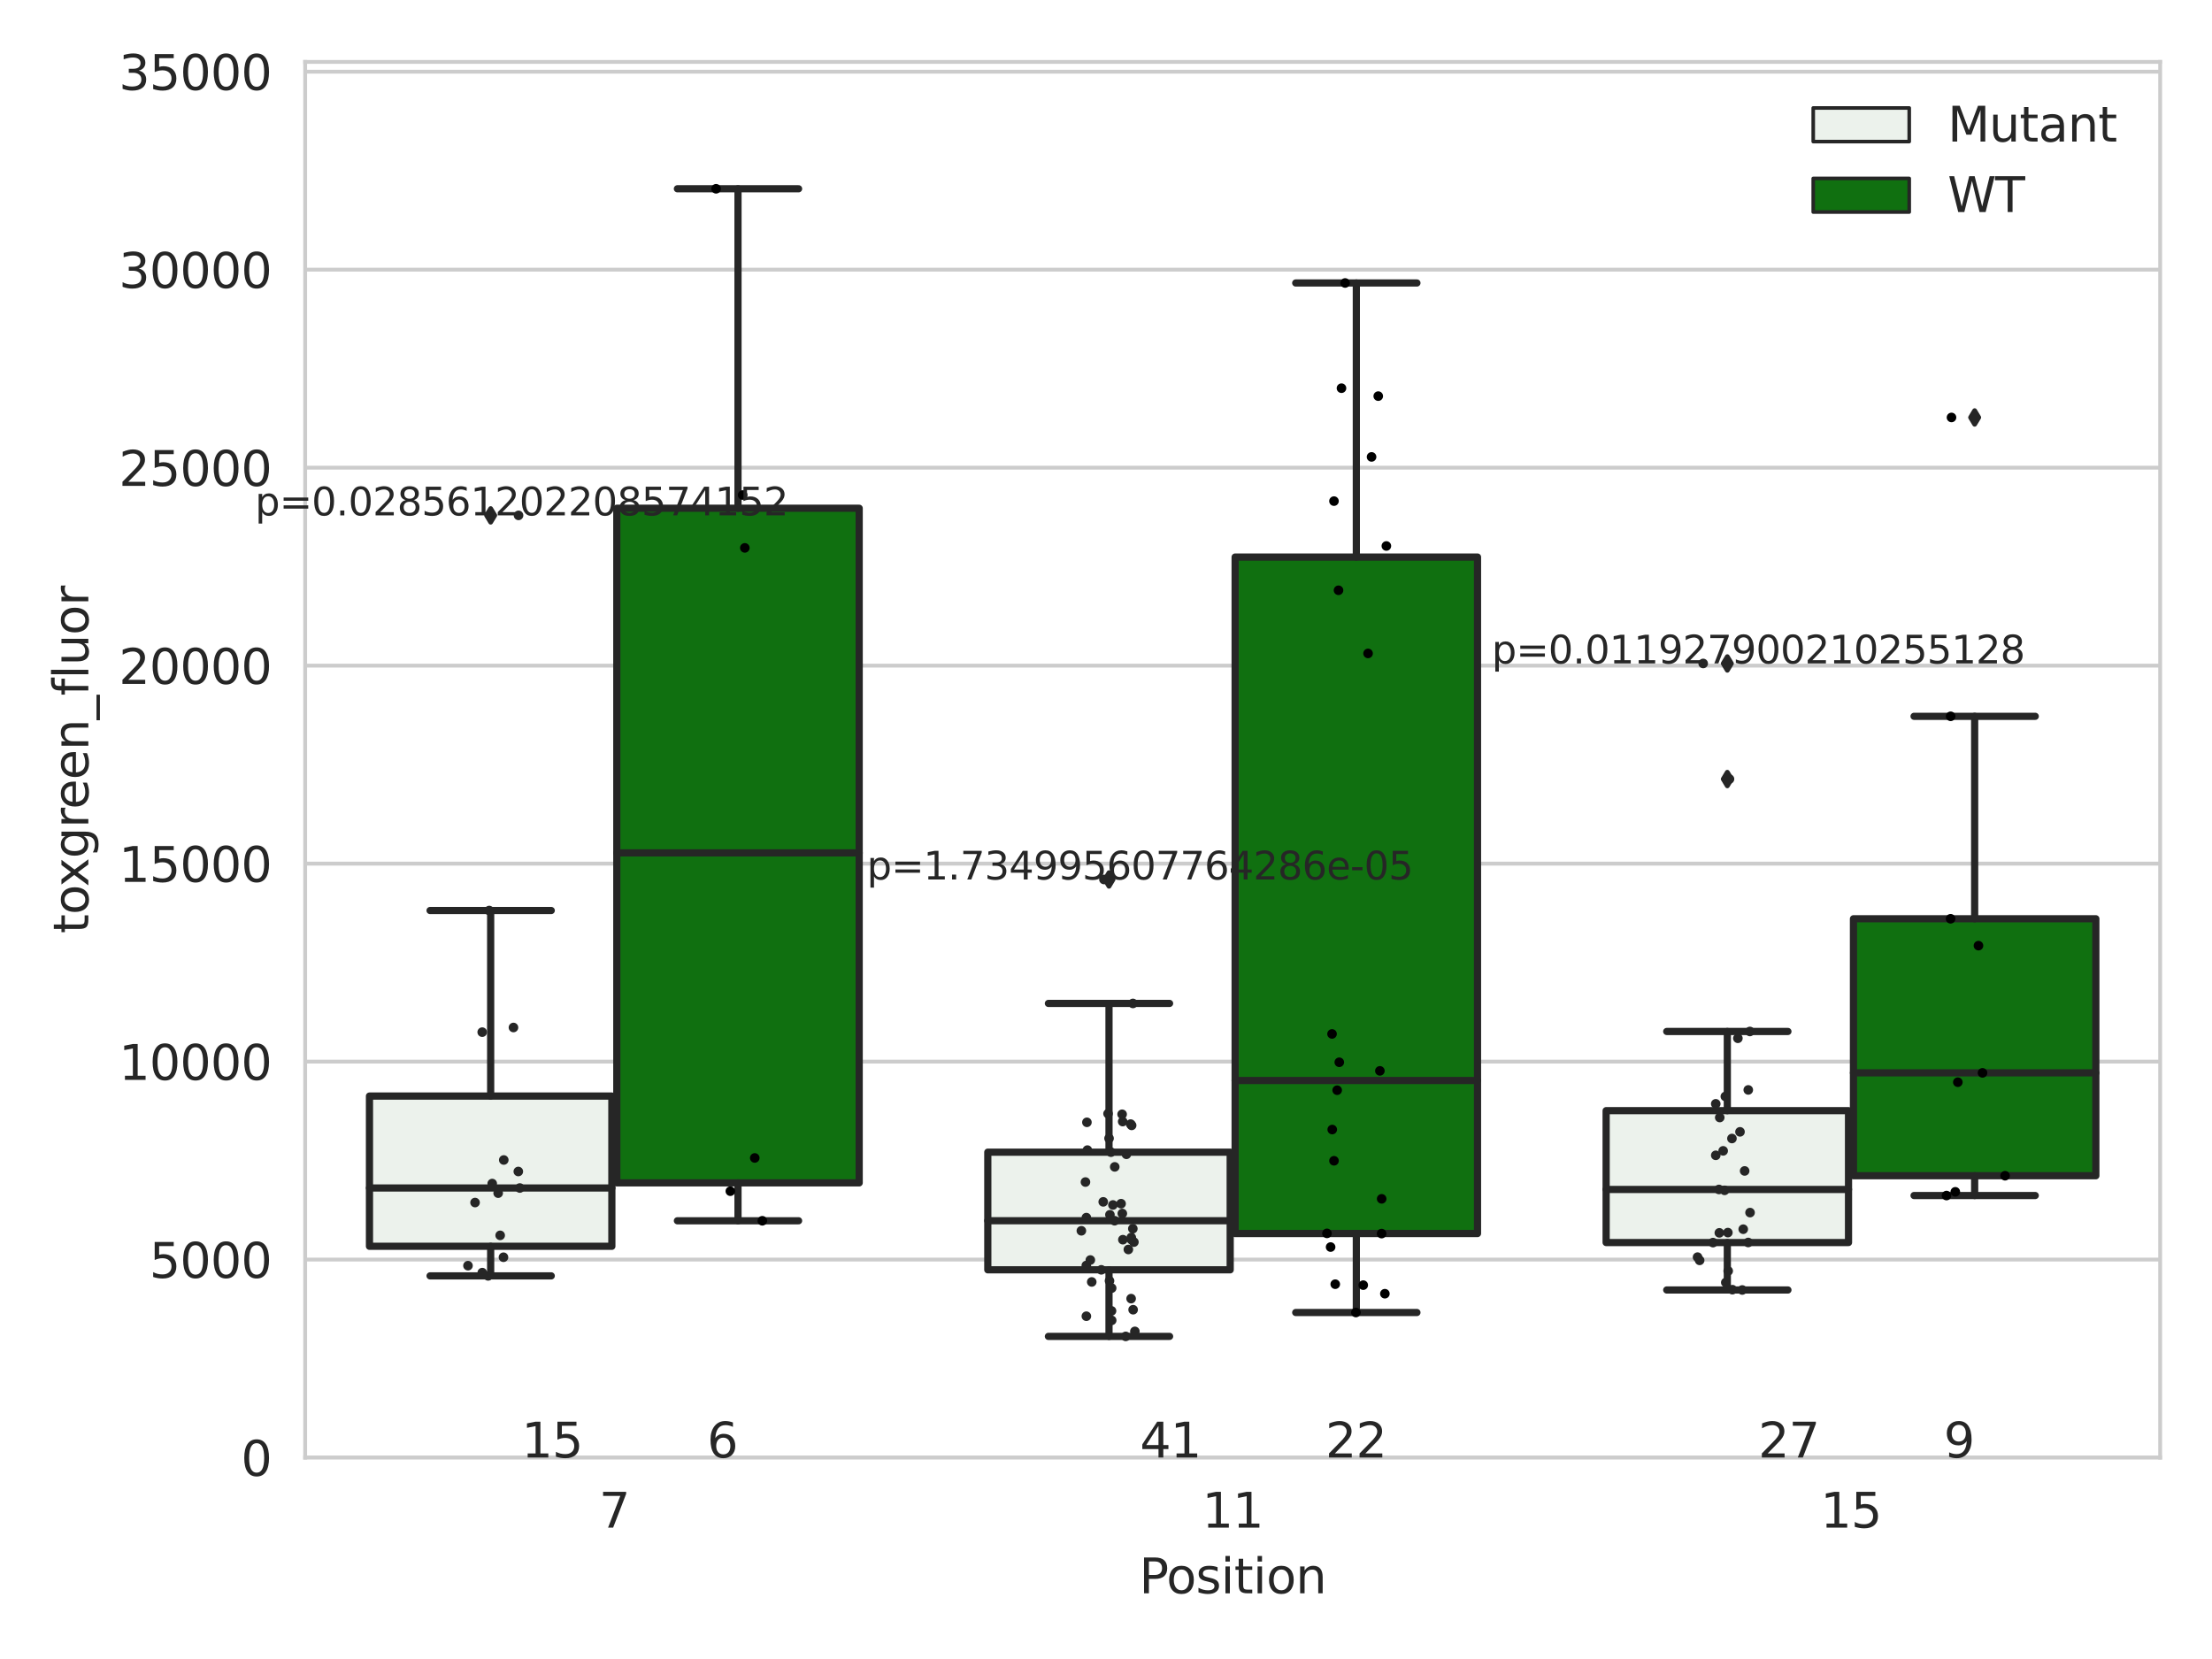 <?xml version="1.0" encoding="utf-8" standalone="no"?>
<!DOCTYPE svg PUBLIC "-//W3C//DTD SVG 1.1//EN"
  "http://www.w3.org/Graphics/SVG/1.1/DTD/svg11.dtd">
<svg xmlns:xlink="http://www.w3.org/1999/xlink" width="460.8pt" height="345.6pt" viewBox="0 0 460.8 345.6" xmlns="http://www.w3.org/2000/svg" version="1.1">
 <defs>
  <style type="text/css">*{stroke-linejoin: round; stroke-linecap: butt}</style>
 </defs>
 <g id="figure_1">
  <g id="patch_1">
   <path d="M 0 345.6 
L 460.8 345.6 
L 460.8 0 
L 0 0 
z
" style="fill: #ffffff"/>
  </g>
  <g id="axes_1">
   <g id="patch_2">
    <path d="M 63.571 303.64 
L 450 303.64 
L 450 12.894 
L 63.571 12.894 
z
" style="fill: #ffffff"/>
   </g>
   <g id="matplotlib.axis_1">
    <g id="xtick_1">
     <g id="text_1">
      <!-- 7 -->
      <g style="fill: #262626" transform="translate(124.795 318.238)scale(0.1 -0.1)">
       <defs>
        <path id="DejaVuSans-37" d="M 525 4666 
L 3525 4666 
L 3525 4397 
L 1831 0 
L 1172 0 
L 2766 4134 
L 525 4134 
L 525 4666 
z
" transform="scale(0.016)"/>
       </defs>
       <use xlink:href="#DejaVuSans-37"/>
      </g>
     </g>
    </g>
    <g id="xtick_2">
     <g id="text_2">
      <!-- 11 -->
      <g style="fill: #262626" transform="translate(250.423 318.238)scale(0.1 -0.1)">
       <defs>
        <path id="DejaVuSans-31" d="M 794 531 
L 1825 531 
L 1825 4091 
L 703 3866 
L 703 4441 
L 1819 4666 
L 2450 4666 
L 2450 531 
L 3481 531 
L 3481 0 
L 794 0 
L 794 531 
z
" transform="scale(0.016)"/>
       </defs>
       <use xlink:href="#DejaVuSans-31"/>
       <use xlink:href="#DejaVuSans-31" x="63.623"/>
      </g>
     </g>
    </g>
    <g id="xtick_3">
     <g id="text_3">
      <!-- 15 -->
      <g style="fill: #262626" transform="translate(379.233 318.238)scale(0.1 -0.1)">
       <defs>
        <path id="DejaVuSans-35" d="M 691 4666 
L 3169 4666 
L 3169 4134 
L 1269 4134 
L 1269 2991 
Q 1406 3038 1543 3061 
Q 1681 3084 1819 3084 
Q 2600 3084 3056 2656 
Q 3513 2228 3513 1497 
Q 3513 744 3044 326 
Q 2575 -91 1722 -91 
Q 1428 -91 1123 -41 
Q 819 9 494 109 
L 494 744 
Q 775 591 1075 516 
Q 1375 441 1709 441 
Q 2250 441 2565 725 
Q 2881 1009 2881 1497 
Q 2881 1984 2565 2268 
Q 2250 2553 1709 2553 
Q 1456 2553 1204 2497 
Q 953 2441 691 2322 
L 691 4666 
z
" transform="scale(0.016)"/>
       </defs>
       <use xlink:href="#DejaVuSans-31"/>
       <use xlink:href="#DejaVuSans-35" x="63.623"/>
      </g>
     </g>
    </g>
    <g id="text_4">
     <!-- Position -->
     <g style="fill: #262626" transform="translate(237.322 331.917)scale(0.1 -0.1)">
      <defs>
       <path id="DejaVuSans-50" d="M 1259 4147 
L 1259 2394 
L 2053 2394 
Q 2494 2394 2734 2622 
Q 2975 2850 2975 3272 
Q 2975 3691 2734 3919 
Q 2494 4147 2053 4147 
L 1259 4147 
z
M 628 4666 
L 2053 4666 
Q 2838 4666 3239 4311 
Q 3641 3956 3641 3272 
Q 3641 2581 3239 2228 
Q 2838 1875 2053 1875 
L 1259 1875 
L 1259 0 
L 628 0 
L 628 4666 
z
" transform="scale(0.016)"/>
       <path id="DejaVuSans-6f" d="M 1959 3097 
Q 1497 3097 1228 2736 
Q 959 2375 959 1747 
Q 959 1119 1226 758 
Q 1494 397 1959 397 
Q 2419 397 2687 759 
Q 2956 1122 2956 1747 
Q 2956 2369 2687 2733 
Q 2419 3097 1959 3097 
z
M 1959 3584 
Q 2709 3584 3137 3096 
Q 3566 2609 3566 1747 
Q 3566 888 3137 398 
Q 2709 -91 1959 -91 
Q 1206 -91 779 398 
Q 353 888 353 1747 
Q 353 2609 779 3096 
Q 1206 3584 1959 3584 
z
" transform="scale(0.016)"/>
       <path id="DejaVuSans-73" d="M 2834 3397 
L 2834 2853 
Q 2591 2978 2328 3040 
Q 2066 3103 1784 3103 
Q 1356 3103 1142 2972 
Q 928 2841 928 2578 
Q 928 2378 1081 2264 
Q 1234 2150 1697 2047 
L 1894 2003 
Q 2506 1872 2764 1633 
Q 3022 1394 3022 966 
Q 3022 478 2636 193 
Q 2250 -91 1575 -91 
Q 1294 -91 989 -36 
Q 684 19 347 128 
L 347 722 
Q 666 556 975 473 
Q 1284 391 1588 391 
Q 1994 391 2212 530 
Q 2431 669 2431 922 
Q 2431 1156 2273 1281 
Q 2116 1406 1581 1522 
L 1381 1569 
Q 847 1681 609 1914 
Q 372 2147 372 2553 
Q 372 3047 722 3315 
Q 1072 3584 1716 3584 
Q 2034 3584 2315 3537 
Q 2597 3491 2834 3397 
z
" transform="scale(0.016)"/>
       <path id="DejaVuSans-69" d="M 603 3500 
L 1178 3500 
L 1178 0 
L 603 0 
L 603 3500 
z
M 603 4863 
L 1178 4863 
L 1178 4134 
L 603 4134 
L 603 4863 
z
" transform="scale(0.016)"/>
       <path id="DejaVuSans-74" d="M 1172 4494 
L 1172 3500 
L 2356 3500 
L 2356 3053 
L 1172 3053 
L 1172 1153 
Q 1172 725 1289 603 
Q 1406 481 1766 481 
L 2356 481 
L 2356 0 
L 1766 0 
Q 1100 0 847 248 
Q 594 497 594 1153 
L 594 3053 
L 172 3053 
L 172 3500 
L 594 3500 
L 594 4494 
L 1172 4494 
z
" transform="scale(0.016)"/>
       <path id="DejaVuSans-6e" d="M 3513 2113 
L 3513 0 
L 2938 0 
L 2938 2094 
Q 2938 2591 2744 2837 
Q 2550 3084 2163 3084 
Q 1697 3084 1428 2787 
Q 1159 2491 1159 1978 
L 1159 0 
L 581 0 
L 581 3500 
L 1159 3500 
L 1159 2956 
Q 1366 3272 1645 3428 
Q 1925 3584 2291 3584 
Q 2894 3584 3203 3211 
Q 3513 2838 3513 2113 
z
" transform="scale(0.016)"/>
      </defs>
      <use xlink:href="#DejaVuSans-50"/>
      <use xlink:href="#DejaVuSans-6f" x="56.678"/>
      <use xlink:href="#DejaVuSans-73" x="117.859"/>
      <use xlink:href="#DejaVuSans-69" x="169.959"/>
      <use xlink:href="#DejaVuSans-74" x="197.742"/>
      <use xlink:href="#DejaVuSans-69" x="236.951"/>
      <use xlink:href="#DejaVuSans-6f" x="264.734"/>
      <use xlink:href="#DejaVuSans-6e" x="325.916"/>
     </g>
    </g>
   </g>
   <g id="matplotlib.axis_2">
    <g id="ytick_1">
     <g id="line2d_1">
      <path d="M 63.571 303.64 
L 450 303.64 
" clip-path="url(#p9c745e7539)" style="fill: none; stroke: #cccccc; stroke-width: 0.8; stroke-linecap: round"/>
     </g>
     <g id="text_5">
      <!-- 0 -->
      <g style="fill: #262626" transform="translate(50.209 307.439)scale(0.1 -0.1)">
       <defs>
        <path id="DejaVuSans-30" d="M 2034 4250 
Q 1547 4250 1301 3770 
Q 1056 3291 1056 2328 
Q 1056 1369 1301 889 
Q 1547 409 2034 409 
Q 2525 409 2770 889 
Q 3016 1369 3016 2328 
Q 3016 3291 2770 3770 
Q 2525 4250 2034 4250 
z
M 2034 4750 
Q 2819 4750 3233 4129 
Q 3647 3509 3647 2328 
Q 3647 1150 3233 529 
Q 2819 -91 2034 -91 
Q 1250 -91 836 529 
Q 422 1150 422 2328 
Q 422 3509 836 4129 
Q 1250 4750 2034 4750 
z
" transform="scale(0.016)"/>
       </defs>
       <use xlink:href="#DejaVuSans-30"/>
      </g>
     </g>
    </g>
    <g id="ytick_2">
     <g id="line2d_2">
      <path d="M 63.571 262.396 
L 450 262.396 
" clip-path="url(#p9c745e7539)" style="fill: none; stroke: #cccccc; stroke-width: 0.8; stroke-linecap: round"/>
     </g>
     <g id="text_6">
      <!-- 5000 -->
      <g style="fill: #262626" transform="translate(31.121 266.195)scale(0.1 -0.1)">
       <use xlink:href="#DejaVuSans-35"/>
       <use xlink:href="#DejaVuSans-30" x="63.623"/>
       <use xlink:href="#DejaVuSans-30" x="127.246"/>
       <use xlink:href="#DejaVuSans-30" x="190.869"/>
      </g>
     </g>
    </g>
    <g id="ytick_3">
     <g id="line2d_3">
      <path d="M 63.571 221.152 
L 450 221.152 
" clip-path="url(#p9c745e7539)" style="fill: none; stroke: #cccccc; stroke-width: 0.8; stroke-linecap: round"/>
     </g>
     <g id="text_7">
      <!-- 10000 -->
      <g style="fill: #262626" transform="translate(24.759 224.951)scale(0.1 -0.1)">
       <use xlink:href="#DejaVuSans-31"/>
       <use xlink:href="#DejaVuSans-30" x="63.623"/>
       <use xlink:href="#DejaVuSans-30" x="127.246"/>
       <use xlink:href="#DejaVuSans-30" x="190.869"/>
       <use xlink:href="#DejaVuSans-30" x="254.492"/>
      </g>
     </g>
    </g>
    <g id="ytick_4">
     <g id="line2d_4">
      <path d="M 63.571 179.908 
L 450 179.908 
" clip-path="url(#p9c745e7539)" style="fill: none; stroke: #cccccc; stroke-width: 0.8; stroke-linecap: round"/>
     </g>
     <g id="text_8">
      <!-- 15000 -->
      <g style="fill: #262626" transform="translate(24.759 183.708)scale(0.1 -0.1)">
       <use xlink:href="#DejaVuSans-31"/>
       <use xlink:href="#DejaVuSans-35" x="63.623"/>
       <use xlink:href="#DejaVuSans-30" x="127.246"/>
       <use xlink:href="#DejaVuSans-30" x="190.869"/>
       <use xlink:href="#DejaVuSans-30" x="254.492"/>
      </g>
     </g>
    </g>
    <g id="ytick_5">
     <g id="line2d_5">
      <path d="M 63.571 138.664 
L 450 138.664 
" clip-path="url(#p9c745e7539)" style="fill: none; stroke: #cccccc; stroke-width: 0.8; stroke-linecap: round"/>
     </g>
     <g id="text_9">
      <!-- 20000 -->
      <g style="fill: #262626" transform="translate(24.759 142.464)scale(0.1 -0.1)">
       <defs>
        <path id="DejaVuSans-32" d="M 1228 531 
L 3431 531 
L 3431 0 
L 469 0 
L 469 531 
Q 828 903 1448 1529 
Q 2069 2156 2228 2338 
Q 2531 2678 2651 2914 
Q 2772 3150 2772 3378 
Q 2772 3750 2511 3984 
Q 2250 4219 1831 4219 
Q 1534 4219 1204 4116 
Q 875 4013 500 3803 
L 500 4441 
Q 881 4594 1212 4672 
Q 1544 4750 1819 4750 
Q 2544 4750 2975 4387 
Q 3406 4025 3406 3419 
Q 3406 3131 3298 2873 
Q 3191 2616 2906 2266 
Q 2828 2175 2409 1742 
Q 1991 1309 1228 531 
z
" transform="scale(0.016)"/>
       </defs>
       <use xlink:href="#DejaVuSans-32"/>
       <use xlink:href="#DejaVuSans-30" x="63.623"/>
       <use xlink:href="#DejaVuSans-30" x="127.246"/>
       <use xlink:href="#DejaVuSans-30" x="190.869"/>
       <use xlink:href="#DejaVuSans-30" x="254.492"/>
      </g>
     </g>
    </g>
    <g id="ytick_6">
     <g id="line2d_6">
      <path d="M 63.571 97.421 
L 450 97.421 
" clip-path="url(#p9c745e7539)" style="fill: none; stroke: #cccccc; stroke-width: 0.8; stroke-linecap: round"/>
     </g>
     <g id="text_10">
      <!-- 25000 -->
      <g style="fill: #262626" transform="translate(24.759 101.22)scale(0.1 -0.1)">
       <use xlink:href="#DejaVuSans-32"/>
       <use xlink:href="#DejaVuSans-35" x="63.623"/>
       <use xlink:href="#DejaVuSans-30" x="127.246"/>
       <use xlink:href="#DejaVuSans-30" x="190.869"/>
       <use xlink:href="#DejaVuSans-30" x="254.492"/>
      </g>
     </g>
    </g>
    <g id="ytick_7">
     <g id="line2d_7">
      <path d="M 63.571 56.177 
L 450 56.177 
" clip-path="url(#p9c745e7539)" style="fill: none; stroke: #cccccc; stroke-width: 0.8; stroke-linecap: round"/>
     </g>
     <g id="text_11">
      <!-- 30000 -->
      <g style="fill: #262626" transform="translate(24.759 59.976)scale(0.1 -0.1)">
       <defs>
        <path id="DejaVuSans-33" d="M 2597 2516 
Q 3050 2419 3304 2112 
Q 3559 1806 3559 1356 
Q 3559 666 3084 287 
Q 2609 -91 1734 -91 
Q 1441 -91 1130 -33 
Q 819 25 488 141 
L 488 750 
Q 750 597 1062 519 
Q 1375 441 1716 441 
Q 2309 441 2620 675 
Q 2931 909 2931 1356 
Q 2931 1769 2642 2001 
Q 2353 2234 1838 2234 
L 1294 2234 
L 1294 2753 
L 1863 2753 
Q 2328 2753 2575 2939 
Q 2822 3125 2822 3475 
Q 2822 3834 2567 4026 
Q 2313 4219 1838 4219 
Q 1578 4219 1281 4162 
Q 984 4106 628 3988 
L 628 4550 
Q 988 4650 1302 4700 
Q 1616 4750 1894 4750 
Q 2613 4750 3031 4423 
Q 3450 4097 3450 3541 
Q 3450 3153 3228 2886 
Q 3006 2619 2597 2516 
z
" transform="scale(0.016)"/>
       </defs>
       <use xlink:href="#DejaVuSans-33"/>
       <use xlink:href="#DejaVuSans-30" x="63.623"/>
       <use xlink:href="#DejaVuSans-30" x="127.246"/>
       <use xlink:href="#DejaVuSans-30" x="190.869"/>
       <use xlink:href="#DejaVuSans-30" x="254.492"/>
      </g>
     </g>
    </g>
    <g id="ytick_8">
     <g id="line2d_8">
      <path d="M 63.571 14.933 
L 450 14.933 
" clip-path="url(#p9c745e7539)" style="fill: none; stroke: #cccccc; stroke-width: 0.8; stroke-linecap: round"/>
     </g>
     <g id="text_12">
      <!-- 35000 -->
      <g style="fill: #262626" transform="translate(24.759 18.732)scale(0.1 -0.1)">
       <use xlink:href="#DejaVuSans-33"/>
       <use xlink:href="#DejaVuSans-35" x="63.623"/>
       <use xlink:href="#DejaVuSans-30" x="127.246"/>
       <use xlink:href="#DejaVuSans-30" x="190.869"/>
       <use xlink:href="#DejaVuSans-30" x="254.492"/>
      </g>
     </g>
    </g>
    <g id="text_13">
     <!-- toxgreen_fluor -->
     <g style="fill: #262626" transform="translate(18.401 194.461)rotate(-90)scale(0.1 -0.1)">
      <defs>
       <path id="DejaVuSans-78" d="M 3513 3500 
L 2247 1797 
L 3578 0 
L 2900 0 
L 1881 1375 
L 863 0 
L 184 0 
L 1544 1831 
L 300 3500 
L 978 3500 
L 1906 2253 
L 2834 3500 
L 3513 3500 
z
" transform="scale(0.016)"/>
       <path id="DejaVuSans-67" d="M 2906 1791 
Q 2906 2416 2648 2759 
Q 2391 3103 1925 3103 
Q 1463 3103 1205 2759 
Q 947 2416 947 1791 
Q 947 1169 1205 825 
Q 1463 481 1925 481 
Q 2391 481 2648 825 
Q 2906 1169 2906 1791 
z
M 3481 434 
Q 3481 -459 3084 -895 
Q 2688 -1331 1869 -1331 
Q 1566 -1331 1297 -1286 
Q 1028 -1241 775 -1147 
L 775 -588 
Q 1028 -725 1275 -790 
Q 1522 -856 1778 -856 
Q 2344 -856 2625 -561 
Q 2906 -266 2906 331 
L 2906 616 
Q 2728 306 2450 153 
Q 2172 0 1784 0 
Q 1141 0 747 490 
Q 353 981 353 1791 
Q 353 2603 747 3093 
Q 1141 3584 1784 3584 
Q 2172 3584 2450 3431 
Q 2728 3278 2906 2969 
L 2906 3500 
L 3481 3500 
L 3481 434 
z
" transform="scale(0.016)"/>
       <path id="DejaVuSans-72" d="M 2631 2963 
Q 2534 3019 2420 3045 
Q 2306 3072 2169 3072 
Q 1681 3072 1420 2755 
Q 1159 2438 1159 1844 
L 1159 0 
L 581 0 
L 581 3500 
L 1159 3500 
L 1159 2956 
Q 1341 3275 1631 3429 
Q 1922 3584 2338 3584 
Q 2397 3584 2469 3576 
Q 2541 3569 2628 3553 
L 2631 2963 
z
" transform="scale(0.016)"/>
       <path id="DejaVuSans-65" d="M 3597 1894 
L 3597 1613 
L 953 1613 
Q 991 1019 1311 708 
Q 1631 397 2203 397 
Q 2534 397 2845 478 
Q 3156 559 3463 722 
L 3463 178 
Q 3153 47 2828 -22 
Q 2503 -91 2169 -91 
Q 1331 -91 842 396 
Q 353 884 353 1716 
Q 353 2575 817 3079 
Q 1281 3584 2069 3584 
Q 2775 3584 3186 3129 
Q 3597 2675 3597 1894 
z
M 3022 2063 
Q 3016 2534 2758 2815 
Q 2500 3097 2075 3097 
Q 1594 3097 1305 2825 
Q 1016 2553 972 2059 
L 3022 2063 
z
" transform="scale(0.016)"/>
       <path id="DejaVuSans-5f" d="M 3263 -1063 
L 3263 -1509 
L -63 -1509 
L -63 -1063 
L 3263 -1063 
z
" transform="scale(0.016)"/>
       <path id="DejaVuSans-66" d="M 2375 4863 
L 2375 4384 
L 1825 4384 
Q 1516 4384 1395 4259 
Q 1275 4134 1275 3809 
L 1275 3500 
L 2222 3500 
L 2222 3053 
L 1275 3053 
L 1275 0 
L 697 0 
L 697 3053 
L 147 3053 
L 147 3500 
L 697 3500 
L 697 3744 
Q 697 4328 969 4595 
Q 1241 4863 1831 4863 
L 2375 4863 
z
" transform="scale(0.016)"/>
       <path id="DejaVuSans-6c" d="M 603 4863 
L 1178 4863 
L 1178 0 
L 603 0 
L 603 4863 
z
" transform="scale(0.016)"/>
       <path id="DejaVuSans-75" d="M 544 1381 
L 544 3500 
L 1119 3500 
L 1119 1403 
Q 1119 906 1312 657 
Q 1506 409 1894 409 
Q 2359 409 2629 706 
Q 2900 1003 2900 1516 
L 2900 3500 
L 3475 3500 
L 3475 0 
L 2900 0 
L 2900 538 
Q 2691 219 2414 64 
Q 2138 -91 1772 -91 
Q 1169 -91 856 284 
Q 544 659 544 1381 
z
M 1991 3584 
L 1991 3584 
z
" transform="scale(0.016)"/>
      </defs>
      <use xlink:href="#DejaVuSans-74"/>
      <use xlink:href="#DejaVuSans-6f" x="39.209"/>
      <use xlink:href="#DejaVuSans-78" x="97.266"/>
      <use xlink:href="#DejaVuSans-67" x="156.445"/>
      <use xlink:href="#DejaVuSans-72" x="219.922"/>
      <use xlink:href="#DejaVuSans-65" x="258.785"/>
      <use xlink:href="#DejaVuSans-65" x="320.309"/>
      <use xlink:href="#DejaVuSans-6e" x="381.832"/>
      <use xlink:href="#DejaVuSans-5f" x="445.211"/>
      <use xlink:href="#DejaVuSans-66" x="495.211"/>
      <use xlink:href="#DejaVuSans-6c" x="530.416"/>
      <use xlink:href="#DejaVuSans-75" x="558.199"/>
      <use xlink:href="#DejaVuSans-6f" x="621.578"/>
      <use xlink:href="#DejaVuSans-72" x="682.76"/>
     </g>
    </g>
   </g>
   <g id="patch_3">
    <path d="M 76.967 259.626 
L 127.461 259.626 
L 127.461 228.33 
L 76.967 228.33 
L 76.967 259.626 
z
" clip-path="url(#p9c745e7539)" style="fill: #ecf2ec; stroke: #262626; stroke-width: 1.5; stroke-linejoin: miter"/>
   </g>
   <g id="patch_4">
    <path d="M 128.491 246.414 
L 178.985 246.414 
L 178.985 105.877 
L 128.491 105.877 
L 128.491 246.414 
z
" clip-path="url(#p9c745e7539)" style="fill: #107010; stroke: #262626; stroke-width: 1.5; stroke-linejoin: miter"/>
   </g>
   <g id="patch_5">
    <path d="M 205.777 264.529 
L 256.27 264.529 
L 256.27 240.016 
L 205.777 240.016 
L 205.777 264.529 
z
" clip-path="url(#p9c745e7539)" style="fill: #ecf2ec; stroke: #262626; stroke-width: 1.5; stroke-linejoin: miter"/>
   </g>
   <g id="patch_6">
    <path d="M 257.301 256.967 
L 307.794 256.967 
L 307.794 116.045 
L 257.301 116.045 
L 257.301 256.967 
z
" clip-path="url(#p9c745e7539)" style="fill: #107010; stroke: #262626; stroke-width: 1.5; stroke-linejoin: miter"/>
   </g>
   <g id="patch_7">
    <path d="M 334.587 258.843 
L 385.08 258.843 
L 385.08 231.372 
L 334.587 231.372 
L 334.587 258.843 
z
" clip-path="url(#p9c745e7539)" style="fill: #ecf2ec; stroke: #262626; stroke-width: 1.5; stroke-linejoin: miter"/>
   </g>
   <g id="patch_8">
    <path d="M 386.11 244.926 
L 436.604 244.926 
L 436.604 191.396 
L 386.11 191.396 
L 386.11 244.926 
z
" clip-path="url(#p9c745e7539)" style="fill: #107010; stroke: #262626; stroke-width: 1.5; stroke-linejoin: miter"/>
   </g>
   <g id="patch_9">
    <path d="M 127.976 303.64 
L 127.976 303.64 
L 127.976 303.64 
L 127.976 303.64 
z
" clip-path="url(#p9c745e7539)" style="fill: #ecf2ec; stroke: #262626; stroke-width: 0.75; stroke-linejoin: miter"/>
   </g>
   <g id="patch_10">
    <path d="M 127.976 303.64 
L 127.976 303.64 
L 127.976 303.64 
L 127.976 303.64 
z
" clip-path="url(#p9c745e7539)" style="fill: #107010; stroke: #262626; stroke-width: 0.75; stroke-linejoin: miter"/>
   </g>
   <g id="PathCollection_1"/>
   <g id="PathCollection_2"/>
   <g id="line2d_9">
    <path d="M 102.214 259.626 
L 102.214 265.787 
" clip-path="url(#p9c745e7539)" style="fill: none; stroke: #262626; stroke-width: 1.5; stroke-linecap: round"/>
   </g>
   <g id="line2d_10">
    <path d="M 102.214 228.33 
L 102.214 189.678 
" clip-path="url(#p9c745e7539)" style="fill: none; stroke: #262626; stroke-width: 1.5; stroke-linecap: round"/>
   </g>
   <g id="line2d_11">
    <path d="M 89.591 265.787 
L 114.837 265.787 
" clip-path="url(#p9c745e7539)" style="fill: none; stroke: #262626; stroke-width: 1.5; stroke-linecap: round"/>
   </g>
   <g id="line2d_12">
    <path d="M 89.591 189.678 
L 114.837 189.678 
" clip-path="url(#p9c745e7539)" style="fill: none; stroke: #262626; stroke-width: 1.5; stroke-linecap: round"/>
   </g>
   <g id="line2d_13">
    <defs>
     <path id="ma0ca22487e" d="M -0 1.414 
L 0.849 0 
L 0 -1.414 
L -0.849 -0 
z
" style="stroke: #262626; stroke-linejoin: miter"/>
    </defs>
    <g clip-path="url(#p9c745e7539)">
     <use xlink:href="#ma0ca22487e" x="102.214" y="107.363" style="fill: #262626; stroke: #262626; stroke-linejoin: miter"/>
    </g>
   </g>
   <g id="line2d_14">
    <path d="M 153.738 246.414 
L 153.738 254.31 
" clip-path="url(#p9c745e7539)" style="fill: none; stroke: #262626; stroke-width: 1.5; stroke-linecap: round"/>
   </g>
   <g id="line2d_15">
    <path d="M 153.738 105.877 
L 153.738 39.325 
" clip-path="url(#p9c745e7539)" style="fill: none; stroke: #262626; stroke-width: 1.5; stroke-linecap: round"/>
   </g>
   <g id="line2d_16">
    <path d="M 141.115 254.31 
L 166.361 254.31 
" clip-path="url(#p9c745e7539)" style="fill: none; stroke: #262626; stroke-width: 1.5; stroke-linecap: round"/>
   </g>
   <g id="line2d_17">
    <path d="M 141.115 39.325 
L 166.361 39.325 
" clip-path="url(#p9c745e7539)" style="fill: none; stroke: #262626; stroke-width: 1.5; stroke-linecap: round"/>
   </g>
   <g id="line2d_18"/>
   <g id="line2d_19">
    <path d="M 231.024 264.529 
L 231.024 278.394 
" clip-path="url(#p9c745e7539)" style="fill: none; stroke: #262626; stroke-width: 1.5; stroke-linecap: round"/>
   </g>
   <g id="line2d_20">
    <path d="M 231.024 240.016 
L 231.024 209.032 
" clip-path="url(#p9c745e7539)" style="fill: none; stroke: #262626; stroke-width: 1.5; stroke-linecap: round"/>
   </g>
   <g id="line2d_21">
    <path d="M 218.4 278.394 
L 243.647 278.394 
" clip-path="url(#p9c745e7539)" style="fill: none; stroke: #262626; stroke-width: 1.5; stroke-linecap: round"/>
   </g>
   <g id="line2d_22">
    <path d="M 218.4 209.032 
L 243.647 209.032 
" clip-path="url(#p9c745e7539)" style="fill: none; stroke: #262626; stroke-width: 1.5; stroke-linecap: round"/>
   </g>
   <g id="line2d_23">
    <g clip-path="url(#p9c745e7539)">
     <use xlink:href="#ma0ca22487e" x="231.024" y="183.212" style="fill: #262626; stroke: #262626; stroke-linejoin: miter"/>
    </g>
   </g>
   <g id="line2d_24">
    <path d="M 282.548 256.967 
L 282.548 273.419 
" clip-path="url(#p9c745e7539)" style="fill: none; stroke: #262626; stroke-width: 1.5; stroke-linecap: round"/>
   </g>
   <g id="line2d_25">
    <path d="M 282.548 116.045 
L 282.548 58.951 
" clip-path="url(#p9c745e7539)" style="fill: none; stroke: #262626; stroke-width: 1.5; stroke-linecap: round"/>
   </g>
   <g id="line2d_26">
    <path d="M 269.924 273.419 
L 295.171 273.419 
" clip-path="url(#p9c745e7539)" style="fill: none; stroke: #262626; stroke-width: 1.5; stroke-linecap: round"/>
   </g>
   <g id="line2d_27">
    <path d="M 269.924 58.951 
L 295.171 58.951 
" clip-path="url(#p9c745e7539)" style="fill: none; stroke: #262626; stroke-width: 1.5; stroke-linecap: round"/>
   </g>
   <g id="line2d_28"/>
   <g id="line2d_29">
    <path d="M 359.833 258.843 
L 359.833 268.727 
" clip-path="url(#p9c745e7539)" style="fill: none; stroke: #262626; stroke-width: 1.5; stroke-linecap: round"/>
   </g>
   <g id="line2d_30">
    <path d="M 359.833 231.372 
L 359.833 214.874 
" clip-path="url(#p9c745e7539)" style="fill: none; stroke: #262626; stroke-width: 1.5; stroke-linecap: round"/>
   </g>
   <g id="line2d_31">
    <path d="M 347.21 268.727 
L 372.457 268.727 
" clip-path="url(#p9c745e7539)" style="fill: none; stroke: #262626; stroke-width: 1.5; stroke-linecap: round"/>
   </g>
   <g id="line2d_32">
    <path d="M 347.21 214.874 
L 372.457 214.874 
" clip-path="url(#p9c745e7539)" style="fill: none; stroke: #262626; stroke-width: 1.5; stroke-linecap: round"/>
   </g>
   <g id="line2d_33">
    <g clip-path="url(#p9c745e7539)">
     <use xlink:href="#ma0ca22487e" x="359.833" y="138.21" style="fill: #262626; stroke: #262626; stroke-linejoin: miter"/>
     <use xlink:href="#ma0ca22487e" x="359.833" y="162.291" style="fill: #262626; stroke: #262626; stroke-linejoin: miter"/>
    </g>
   </g>
   <g id="line2d_34">
    <path d="M 411.357 244.926 
L 411.357 249.051 
" clip-path="url(#p9c745e7539)" style="fill: none; stroke: #262626; stroke-width: 1.5; stroke-linecap: round"/>
   </g>
   <g id="line2d_35">
    <path d="M 411.357 191.396 
L 411.357 149.221 
" clip-path="url(#p9c745e7539)" style="fill: none; stroke: #262626; stroke-width: 1.5; stroke-linecap: round"/>
   </g>
   <g id="line2d_36">
    <path d="M 398.734 249.051 
L 423.98 249.051 
" clip-path="url(#p9c745e7539)" style="fill: none; stroke: #262626; stroke-width: 1.5; stroke-linecap: round"/>
   </g>
   <g id="line2d_37">
    <path d="M 398.734 149.221 
L 423.98 149.221 
" clip-path="url(#p9c745e7539)" style="fill: none; stroke: #262626; stroke-width: 1.5; stroke-linecap: round"/>
   </g>
   <g id="line2d_38">
    <g clip-path="url(#p9c745e7539)">
     <use xlink:href="#ma0ca22487e" x="411.357" y="86.963" style="fill: #262626; stroke: #262626; stroke-linejoin: miter"/>
    </g>
   </g>
   <g id="line2d_39">
    <path d="M 76.967 247.484 
L 127.461 247.484 
" clip-path="url(#p9c745e7539)" style="fill: none; stroke: #262626; stroke-width: 1.5; stroke-linecap: round"/>
   </g>
   <g id="line2d_40">
    <path d="M 128.491 177.677 
L 178.985 177.677 
" clip-path="url(#p9c745e7539)" style="fill: none; stroke: #262626; stroke-width: 1.5; stroke-linecap: round"/>
   </g>
   <g id="line2d_41">
    <path d="M 205.777 254.297 
L 256.27 254.297 
" clip-path="url(#p9c745e7539)" style="fill: none; stroke: #262626; stroke-width: 1.5; stroke-linecap: round"/>
   </g>
   <g id="line2d_42">
    <path d="M 257.301 225.095 
L 307.794 225.095 
" clip-path="url(#p9c745e7539)" style="fill: none; stroke: #262626; stroke-width: 1.5; stroke-linecap: round"/>
   </g>
   <g id="line2d_43">
    <path d="M 334.587 247.784 
L 385.08 247.784 
" clip-path="url(#p9c745e7539)" style="fill: none; stroke: #262626; stroke-width: 1.5; stroke-linecap: round"/>
   </g>
   <g id="line2d_44">
    <path d="M 386.11 223.497 
L 436.604 223.497 
" clip-path="url(#p9c745e7539)" style="fill: none; stroke: #262626; stroke-width: 1.5; stroke-linecap: round"/>
   </g>
   <g id="patch_11">
    <path d="M 63.571 303.64 
L 63.571 12.894 
" style="fill: none; stroke: #cccccc; stroke-width: 0.8; stroke-linejoin: miter; stroke-linecap: square"/>
   </g>
   <g id="patch_12">
    <path d="M 450 303.64 
L 450 12.894 
" style="fill: none; stroke: #cccccc; stroke-width: 0.8; stroke-linejoin: miter; stroke-linecap: square"/>
   </g>
   <g id="patch_13">
    <path d="M 63.571 303.64 
L 450 303.64 
" style="fill: none; stroke: #cccccc; stroke-width: 0.8; stroke-linejoin: miter; stroke-linecap: square"/>
   </g>
   <g id="patch_14">
    <path d="M 63.571 12.894 
L 450 12.894 
" style="fill: none; stroke: #cccccc; stroke-width: 0.8; stroke-linejoin: miter; stroke-linecap: square"/>
   </g>
   <g id="PathCollection_3">
    <defs>
     <path id="C0_0_e3f1ef6fd2" d="M 0 1 
C 0.265 1 0.52 0.895 0.707 0.707 
C 0.895 0.52 1 0.265 1 -0 
C 1 -0.265 0.895 -0.52 0.707 -0.707 
C 0.52 -0.895 0.265 -1 0 -1 
C -0.265 -1 -0.52 -0.895 -0.707 -0.707 
C -0.895 -0.52 -1 -0.265 -1 0 
C -1 0.265 -0.895 0.52 -0.707 0.707 
C -0.52 0.895 -0.265 1 0 1 
z
"/>
    </defs>
    <g clip-path="url(#p9c745e7539)">
     <use xlink:href="#C0_0_e3f1ef6fd2" x="103.779" y="248.553" style="fill: #262626"/>
    </g>
    <g clip-path="url(#p9c745e7539)">
     <use xlink:href="#C0_0_e3f1ef6fd2" x="100.455" y="215.015" style="fill: #262626"/>
    </g>
    <g clip-path="url(#p9c745e7539)">
     <use xlink:href="#C0_0_e3f1ef6fd2" x="98.963" y="250.511" style="fill: #262626"/>
    </g>
    <g clip-path="url(#p9c745e7539)">
     <use xlink:href="#C0_0_e3f1ef6fd2" x="106.964" y="214.046" style="fill: #262626"/>
    </g>
    <g clip-path="url(#p9c745e7539)">
     <use xlink:href="#C0_0_e3f1ef6fd2" x="102.537" y="246.555" style="fill: #262626"/>
    </g>
    <g clip-path="url(#p9c745e7539)">
     <use xlink:href="#C0_0_e3f1ef6fd2" x="97.489" y="263.661" style="fill: #262626"/>
    </g>
    <g clip-path="url(#p9c745e7539)">
     <use xlink:href="#C0_0_e3f1ef6fd2" x="101.913" y="189.678" style="fill: #262626"/>
    </g>
    <g clip-path="url(#p9c745e7539)">
     <use xlink:href="#C0_0_e3f1ef6fd2" x="104.946" y="241.646" style="fill: #262626"/>
    </g>
    <g clip-path="url(#p9c745e7539)">
     <use xlink:href="#C0_0_e3f1ef6fd2" x="104.883" y="261.906" style="fill: #262626"/>
    </g>
    <g clip-path="url(#p9c745e7539)">
     <use xlink:href="#C0_0_e3f1ef6fd2" x="108.284" y="247.484" style="fill: #262626"/>
    </g>
    <g clip-path="url(#p9c745e7539)">
     <use xlink:href="#C0_0_e3f1ef6fd2" x="107.975" y="244.044" style="fill: #262626"/>
    </g>
    <g clip-path="url(#p9c745e7539)">
     <use xlink:href="#C0_0_e3f1ef6fd2" x="108.02" y="107.363" style="fill: #262626"/>
    </g>
    <g clip-path="url(#p9c745e7539)">
     <use xlink:href="#C0_0_e3f1ef6fd2" x="104.195" y="257.346" style="fill: #262626"/>
    </g>
    <g clip-path="url(#p9c745e7539)">
     <use xlink:href="#C0_0_e3f1ef6fd2" x="100.467" y="265.113" style="fill: #262626"/>
    </g>
    <g clip-path="url(#p9c745e7539)">
     <use xlink:href="#C0_0_e3f1ef6fd2" x="101.688" y="265.787" style="fill: #262626"/>
    </g>
   </g>
   <g id="PathCollection_4">
    <defs>
     <path id="C1_0_287e86232c" d="M 0 1 
C 0.265 1 0.52 0.895 0.707 0.707 
C 0.895 0.52 1 0.265 1 -0 
C 1 -0.265 0.895 -0.52 0.707 -0.707 
C 0.52 -0.895 0.265 -1 0 -1 
C -0.265 -1 -0.52 -0.895 -0.707 -0.707 
C -0.895 -0.52 -1 -0.265 -1 0 
C -1 0.265 -0.895 0.52 -0.707 0.707 
C -0.52 0.895 -0.265 1 0 1 
z
"/>
    </defs>
    <g clip-path="url(#p9c745e7539)">
     <use xlink:href="#C1_0_287e86232c" x="149.173" y="39.325"/>
    </g>
    <g clip-path="url(#p9c745e7539)">
     <use xlink:href="#C1_0_287e86232c" x="152.147" y="248.145"/>
    </g>
    <g clip-path="url(#p9c745e7539)">
     <use xlink:href="#C1_0_287e86232c" x="155.161" y="114.134"/>
    </g>
    <g clip-path="url(#p9c745e7539)">
     <use xlink:href="#C1_0_287e86232c" x="158.806" y="254.31"/>
    </g>
    <g clip-path="url(#p9c745e7539)">
     <use xlink:href="#C1_0_287e86232c" x="157.229" y="241.221"/>
    </g>
    <g clip-path="url(#p9c745e7539)">
     <use xlink:href="#C1_0_287e86232c" x="154.71" y="103.125"/>
    </g>
   </g>
   <g id="PathCollection_5">
    <defs>
     <path id="C2_0_06b6af0547" d="M 0 1 
C 0.265 1 0.52 0.895 0.707 0.707 
C 0.895 0.52 1 0.265 1 -0 
C 1 -0.265 0.895 -0.52 0.707 -0.707 
C 0.52 -0.895 0.265 -1 0 -1 
C -0.265 -1 -0.52 -0.895 -0.707 -0.707 
C -0.895 -0.52 -1 -0.265 -1 0 
C -1 0.265 -0.895 0.52 -0.707 0.707 
C -0.52 0.895 -0.265 1 0 1 
z
"/>
    </defs>
    <g clip-path="url(#p9c745e7539)">
     <use xlink:href="#C2_0_06b6af0547" x="226.31" y="274.19" style="fill: #262626"/>
    </g>
    <g clip-path="url(#p9c745e7539)">
     <use xlink:href="#C2_0_06b6af0547" x="229.974" y="183.212" style="fill: #262626"/>
    </g>
    <g clip-path="url(#p9c745e7539)">
     <use xlink:href="#C2_0_06b6af0547" x="229.824" y="250.367" style="fill: #262626"/>
    </g>
    <g clip-path="url(#p9c745e7539)">
     <use xlink:href="#C2_0_06b6af0547" x="227.429" y="267.051" style="fill: #262626"/>
    </g>
    <g clip-path="url(#p9c745e7539)">
     <use xlink:href="#C2_0_06b6af0547" x="233.877" y="233.644" style="fill: #262626"/>
    </g>
    <g clip-path="url(#p9c745e7539)">
     <use xlink:href="#C2_0_06b6af0547" x="226.121" y="246.241" style="fill: #262626"/>
    </g>
    <g clip-path="url(#p9c745e7539)">
     <use xlink:href="#C2_0_06b6af0547" x="232.22" y="243.081" style="fill: #262626"/>
    </g>
    <g clip-path="url(#p9c745e7539)">
     <use xlink:href="#C2_0_06b6af0547" x="226.425" y="233.799" style="fill: #262626"/>
    </g>
    <g clip-path="url(#p9c745e7539)">
     <use xlink:href="#C2_0_06b6af0547" x="231.551" y="273.085" style="fill: #262626"/>
    </g>
    <g clip-path="url(#p9c745e7539)">
     <use xlink:href="#C2_0_06b6af0547" x="234.654" y="240.459" style="fill: #262626"/>
    </g>
    <g clip-path="url(#p9c745e7539)">
     <use xlink:href="#C2_0_06b6af0547" x="235.99" y="255.958" style="fill: #262626"/>
    </g>
    <g clip-path="url(#p9c745e7539)">
     <use xlink:href="#C2_0_06b6af0547" x="233.801" y="252.794" style="fill: #262626"/>
    </g>
    <g clip-path="url(#p9c745e7539)">
     <use xlink:href="#C2_0_06b6af0547" x="233.542" y="250.751" style="fill: #262626"/>
    </g>
    <g clip-path="url(#p9c745e7539)">
     <use xlink:href="#C2_0_06b6af0547" x="235.666" y="257.797" style="fill: #262626"/>
    </g>
    <g clip-path="url(#p9c745e7539)">
     <use xlink:href="#C2_0_06b6af0547" x="231.036" y="237.145" style="fill: #262626"/>
    </g>
    <g clip-path="url(#p9c745e7539)">
     <use xlink:href="#C2_0_06b6af0547" x="235.538" y="234.169" style="fill: #262626"/>
    </g>
    <g clip-path="url(#p9c745e7539)">
     <use xlink:href="#C2_0_06b6af0547" x="231.218" y="253.059" style="fill: #262626"/>
    </g>
    <g clip-path="url(#p9c745e7539)">
     <use xlink:href="#C2_0_06b6af0547" x="226.31" y="253.649" style="fill: #262626"/>
    </g>
    <g clip-path="url(#p9c745e7539)">
     <use xlink:href="#C2_0_06b6af0547" x="234.509" y="278.394" style="fill: #262626"/>
    </g>
    <g clip-path="url(#p9c745e7539)">
     <use xlink:href="#C2_0_06b6af0547" x="236.417" y="277.352" style="fill: #262626"/>
    </g>
    <g clip-path="url(#p9c745e7539)">
     <use xlink:href="#C2_0_06b6af0547" x="231.584" y="275.055" style="fill: #262626"/>
    </g>
    <g clip-path="url(#p9c745e7539)">
     <use xlink:href="#C2_0_06b6af0547" x="233.917" y="258.249" style="fill: #262626"/>
    </g>
    <g clip-path="url(#p9c745e7539)">
     <use xlink:href="#C2_0_06b6af0547" x="235.632" y="270.527" style="fill: #262626"/>
    </g>
    <g clip-path="url(#p9c745e7539)">
     <use xlink:href="#C2_0_06b6af0547" x="235.058" y="260.291" style="fill: #262626"/>
    </g>
    <g clip-path="url(#p9c745e7539)">
     <use xlink:href="#C2_0_06b6af0547" x="231.132" y="266.827" style="fill: #262626"/>
    </g>
    <g clip-path="url(#p9c745e7539)">
     <use xlink:href="#C2_0_06b6af0547" x="229.419" y="264.529" style="fill: #262626"/>
    </g>
    <g clip-path="url(#p9c745e7539)">
     <use xlink:href="#C2_0_06b6af0547" x="225.269" y="256.394" style="fill: #262626"/>
    </g>
    <g clip-path="url(#p9c745e7539)">
     <use xlink:href="#C2_0_06b6af0547" x="226.523" y="239.588" style="fill: #262626"/>
    </g>
    <g clip-path="url(#p9c745e7539)">
     <use xlink:href="#C2_0_06b6af0547" x="235.742" y="234.44" style="fill: #262626"/>
    </g>
    <g clip-path="url(#p9c745e7539)">
     <use xlink:href="#C2_0_06b6af0547" x="236.052" y="272.837" style="fill: #262626"/>
    </g>
    <g clip-path="url(#p9c745e7539)">
     <use xlink:href="#C2_0_06b6af0547" x="231.581" y="268.339" style="fill: #262626"/>
    </g>
    <g clip-path="url(#p9c745e7539)">
     <use xlink:href="#C2_0_06b6af0547" x="235.719" y="258.251" style="fill: #262626"/>
    </g>
    <g clip-path="url(#p9c745e7539)">
     <use xlink:href="#C2_0_06b6af0547" x="230.827" y="231.996" style="fill: #262626"/>
    </g>
    <g clip-path="url(#p9c745e7539)">
     <use xlink:href="#C2_0_06b6af0547" x="236.214" y="258.751" style="fill: #262626"/>
    </g>
    <g clip-path="url(#p9c745e7539)">
     <use xlink:href="#C2_0_06b6af0547" x="231.434" y="240.016" style="fill: #262626"/>
    </g>
    <g clip-path="url(#p9c745e7539)">
     <use xlink:href="#C2_0_06b6af0547" x="231.845" y="251.016" style="fill: #262626"/>
    </g>
    <g clip-path="url(#p9c745e7539)">
     <use xlink:href="#C2_0_06b6af0547" x="236.013" y="209.032" style="fill: #262626"/>
    </g>
    <g clip-path="url(#p9c745e7539)">
     <use xlink:href="#C2_0_06b6af0547" x="226.299" y="263.623" style="fill: #262626"/>
    </g>
    <g clip-path="url(#p9c745e7539)">
     <use xlink:href="#C2_0_06b6af0547" x="233.758" y="232.124" style="fill: #262626"/>
    </g>
    <g clip-path="url(#p9c745e7539)">
     <use xlink:href="#C2_0_06b6af0547" x="232.191" y="254.297" style="fill: #262626"/>
    </g>
    <g clip-path="url(#p9c745e7539)">
     <use xlink:href="#C2_0_06b6af0547" x="227.138" y="262.484" style="fill: #262626"/>
    </g>
   </g>
   <g id="PathCollection_6">
    <defs>
     <path id="C3_0_17ec2a3eaf" d="M 0 1 
C 0.265 1 0.52 0.895 0.707 0.707 
C 0.895 0.52 1 0.265 1 -0 
C 1 -0.265 0.895 -0.52 0.707 -0.707 
C 0.52 -0.895 0.265 -1 0 -1 
C -0.265 -1 -0.52 -0.895 -0.707 -0.707 
C -0.895 -0.52 -1 -0.265 -1 0 
C -1 0.265 -0.895 0.52 -0.707 0.707 
C -0.52 0.895 -0.265 1 0 1 
z
"/>
    </defs>
    <g clip-path="url(#p9c745e7539)">
     <use xlink:href="#C3_0_17ec2a3eaf" x="278.998" y="221.29"/>
    </g>
    <g clip-path="url(#p9c745e7539)">
     <use xlink:href="#C3_0_17ec2a3eaf" x="287.115" y="82.519"/>
    </g>
    <g clip-path="url(#p9c745e7539)">
     <use xlink:href="#C3_0_17ec2a3eaf" x="287.814" y="256.979"/>
    </g>
    <g clip-path="url(#p9c745e7539)">
     <use xlink:href="#C3_0_17ec2a3eaf" x="287.454" y="223.08"/>
    </g>
    <g clip-path="url(#p9c745e7539)">
     <use xlink:href="#C3_0_17ec2a3eaf" x="288.806" y="113.738"/>
    </g>
    <g clip-path="url(#p9c745e7539)">
     <use xlink:href="#C3_0_17ec2a3eaf" x="287.826" y="249.739"/>
    </g>
    <g clip-path="url(#p9c745e7539)">
     <use xlink:href="#C3_0_17ec2a3eaf" x="278.558" y="227.109"/>
    </g>
    <g clip-path="url(#p9c745e7539)">
     <use xlink:href="#C3_0_17ec2a3eaf" x="282.458" y="273.419"/>
    </g>
    <g clip-path="url(#p9c745e7539)">
     <use xlink:href="#C3_0_17ec2a3eaf" x="284.991" y="136.12"/>
    </g>
    <g clip-path="url(#p9c745e7539)">
     <use xlink:href="#C3_0_17ec2a3eaf" x="288.495" y="269.503"/>
    </g>
    <g clip-path="url(#p9c745e7539)">
     <use xlink:href="#C3_0_17ec2a3eaf" x="277.488" y="215.388"/>
    </g>
    <g clip-path="url(#p9c745e7539)">
     <use xlink:href="#C3_0_17ec2a3eaf" x="280.213" y="58.951"/>
    </g>
    <g clip-path="url(#p9c745e7539)">
     <use xlink:href="#C3_0_17ec2a3eaf" x="283.988" y="267.717"/>
    </g>
    <g clip-path="url(#p9c745e7539)">
     <use xlink:href="#C3_0_17ec2a3eaf" x="278.157" y="267.521"/>
    </g>
    <g clip-path="url(#p9c745e7539)">
     <use xlink:href="#C3_0_17ec2a3eaf" x="277.53" y="235.304"/>
    </g>
    <g clip-path="url(#p9c745e7539)">
     <use xlink:href="#C3_0_17ec2a3eaf" x="277.893" y="104.389"/>
    </g>
    <g clip-path="url(#p9c745e7539)">
     <use xlink:href="#C3_0_17ec2a3eaf" x="277.897" y="241.811"/>
    </g>
    <g clip-path="url(#p9c745e7539)">
     <use xlink:href="#C3_0_17ec2a3eaf" x="285.721" y="95.183"/>
    </g>
    <g clip-path="url(#p9c745e7539)">
     <use xlink:href="#C3_0_17ec2a3eaf" x="276.432" y="256.932"/>
    </g>
    <g clip-path="url(#p9c745e7539)">
     <use xlink:href="#C3_0_17ec2a3eaf" x="278.837" y="122.967"/>
    </g>
    <g clip-path="url(#p9c745e7539)">
     <use xlink:href="#C3_0_17ec2a3eaf" x="277.19" y="259.783"/>
    </g>
    <g clip-path="url(#p9c745e7539)">
     <use xlink:href="#C3_0_17ec2a3eaf" x="279.456" y="80.869"/>
    </g>
   </g>
   <g id="PathCollection_7">
    <defs>
     <path id="C4_0_65abb4b930" d="M 0 1 
C 0.265 1 0.52 0.895 0.707 0.707 
C 0.895 0.52 1 0.265 1 -0 
C 1 -0.265 0.895 -0.52 0.707 -0.707 
C 0.52 -0.895 0.265 -1 0 -1 
C -0.265 -1 -0.52 -0.895 -0.707 -0.707 
C -0.895 -0.52 -1 -0.265 -1 0 
C -1 0.265 -0.895 0.52 -0.707 0.707 
C -0.52 0.895 -0.265 1 0 1 
z
"/>
    </defs>
    <g clip-path="url(#p9c745e7539)">
     <use xlink:href="#C4_0_65abb4b930" x="362.942" y="268.727" style="fill: #262626"/>
    </g>
    <g clip-path="url(#p9c745e7539)">
     <use xlink:href="#C4_0_65abb4b930" x="359.514" y="267.172" style="fill: #262626"/>
    </g>
    <g clip-path="url(#p9c745e7539)">
     <use xlink:href="#C4_0_65abb4b930" x="359.945" y="256.772" style="fill: #262626"/>
    </g>
    <g clip-path="url(#p9c745e7539)">
     <use xlink:href="#C4_0_65abb4b930" x="357.423" y="229.946" style="fill: #262626"/>
    </g>
    <g clip-path="url(#p9c745e7539)">
     <use xlink:href="#C4_0_65abb4b930" x="364.183" y="258.831" style="fill: #262626"/>
    </g>
    <g clip-path="url(#p9c745e7539)">
     <use xlink:href="#C4_0_65abb4b930" x="358.965" y="239.744" style="fill: #262626"/>
    </g>
    <g clip-path="url(#p9c745e7539)">
     <use xlink:href="#C4_0_65abb4b930" x="354.804" y="138.21" style="fill: #262626"/>
    </g>
    <g clip-path="url(#p9c745e7539)">
     <use xlink:href="#C4_0_65abb4b930" x="362.474" y="235.783" style="fill: #262626"/>
    </g>
    <g clip-path="url(#p9c745e7539)">
     <use xlink:href="#C4_0_65abb4b930" x="360.892" y="268.663" style="fill: #262626"/>
    </g>
    <g clip-path="url(#p9c745e7539)">
     <use xlink:href="#C4_0_65abb4b930" x="356.85" y="258.855" style="fill: #262626"/>
    </g>
    <g clip-path="url(#p9c745e7539)">
     <use xlink:href="#C4_0_65abb4b930" x="360.013" y="264.764" style="fill: #262626"/>
    </g>
    <g clip-path="url(#p9c745e7539)">
     <use xlink:href="#C4_0_65abb4b930" x="359.262" y="247.969" style="fill: #262626"/>
    </g>
    <g clip-path="url(#p9c745e7539)">
     <use xlink:href="#C4_0_65abb4b930" x="364.567" y="252.605" style="fill: #262626"/>
    </g>
    <g clip-path="url(#p9c745e7539)">
     <use xlink:href="#C4_0_65abb4b930" x="364.532" y="214.874" style="fill: #262626"/>
    </g>
    <g clip-path="url(#p9c745e7539)">
     <use xlink:href="#C4_0_65abb4b930" x="358.088" y="247.784" style="fill: #262626"/>
    </g>
    <g clip-path="url(#p9c745e7539)">
     <use xlink:href="#C4_0_65abb4b930" x="360.795" y="237.174" style="fill: #262626"/>
    </g>
    <g clip-path="url(#p9c745e7539)">
     <use xlink:href="#C4_0_65abb4b930" x="363.148" y="256.065" style="fill: #262626"/>
    </g>
    <g clip-path="url(#p9c745e7539)">
     <use xlink:href="#C4_0_65abb4b930" x="362.031" y="216.293" style="fill: #262626"/>
    </g>
    <g clip-path="url(#p9c745e7539)">
     <use xlink:href="#C4_0_65abb4b930" x="360.28" y="162.291" style="fill: #262626"/>
    </g>
    <g clip-path="url(#p9c745e7539)">
     <use xlink:href="#C4_0_65abb4b930" x="354.066" y="262.557" style="fill: #262626"/>
    </g>
    <g clip-path="url(#p9c745e7539)">
     <use xlink:href="#C4_0_65abb4b930" x="363.442" y="243.927" style="fill: #262626"/>
    </g>
    <g clip-path="url(#p9c745e7539)">
     <use xlink:href="#C4_0_65abb4b930" x="364.197" y="227.05" style="fill: #262626"/>
    </g>
    <g clip-path="url(#p9c745e7539)">
     <use xlink:href="#C4_0_65abb4b930" x="353.63" y="261.885" style="fill: #262626"/>
    </g>
    <g clip-path="url(#p9c745e7539)">
     <use xlink:href="#C4_0_65abb4b930" x="359.422" y="228.414" style="fill: #262626"/>
    </g>
    <g clip-path="url(#p9c745e7539)">
     <use xlink:href="#C4_0_65abb4b930" x="358.253" y="232.797" style="fill: #262626"/>
    </g>
    <g clip-path="url(#p9c745e7539)">
     <use xlink:href="#C4_0_65abb4b930" x="358.168" y="256.825" style="fill: #262626"/>
    </g>
    <g clip-path="url(#p9c745e7539)">
     <use xlink:href="#C4_0_65abb4b930" x="357.425" y="240.673" style="fill: #262626"/>
    </g>
   </g>
   <g id="PathCollection_8">
    <defs>
     <path id="C5_0_a503af4757" d="M 0 1 
C 0.265 1 0.52 0.895 0.707 0.707 
C 0.895 0.52 1 0.265 1 -0 
C 1 -0.265 0.895 -0.52 0.707 -0.707 
C 0.52 -0.895 0.265 -1 0 -1 
C -0.265 -1 -0.52 -0.895 -0.707 -0.707 
C -0.895 -0.52 -1 -0.265 -1 0 
C -1 0.265 -0.895 0.52 -0.707 0.707 
C -0.52 0.895 -0.265 1 0 1 
z
"/>
    </defs>
    <g clip-path="url(#p9c745e7539)">
     <use xlink:href="#C5_0_a503af4757" x="412.152" y="196.995"/>
    </g>
    <g clip-path="url(#p9c745e7539)">
     <use xlink:href="#C5_0_a503af4757" x="406.343" y="191.396"/>
    </g>
    <g clip-path="url(#p9c745e7539)">
     <use xlink:href="#C5_0_a503af4757" x="405.493" y="249.051"/>
    </g>
    <g clip-path="url(#p9c745e7539)">
     <use xlink:href="#C5_0_a503af4757" x="407.851" y="225.441"/>
    </g>
    <g clip-path="url(#p9c745e7539)">
     <use xlink:href="#C5_0_a503af4757" x="406.532" y="86.963"/>
    </g>
    <g clip-path="url(#p9c745e7539)">
     <use xlink:href="#C5_0_a503af4757" x="417.695" y="244.926"/>
    </g>
    <g clip-path="url(#p9c745e7539)">
     <use xlink:href="#C5_0_a503af4757" x="407.328" y="248.278"/>
    </g>
    <g clip-path="url(#p9c745e7539)">
     <use xlink:href="#C5_0_a503af4757" x="412.995" y="223.497"/>
    </g>
    <g clip-path="url(#p9c745e7539)">
     <use xlink:href="#C5_0_a503af4757" x="406.355" y="149.221"/>
    </g>
   </g>
   <g id="text_14">
    <!-- 15 -->
    <g style="fill: #262626" transform="translate(108.655 303.626)scale(0.1 -0.1)">
     <use xlink:href="#DejaVuSans-31"/>
     <use xlink:href="#DejaVuSans-35" x="63.623"/>
    </g>
   </g>
   <g id="text_15">
    <!-- p=0.028561202208574152 -->
    <g style="fill: #262626" transform="translate(53.137 107.363)scale(0.08 -0.08)">
     <defs>
      <path id="DejaVuSans-70" d="M 1159 525 
L 1159 -1331 
L 581 -1331 
L 581 3500 
L 1159 3500 
L 1159 2969 
Q 1341 3281 1617 3432 
Q 1894 3584 2278 3584 
Q 2916 3584 3314 3078 
Q 3713 2572 3713 1747 
Q 3713 922 3314 415 
Q 2916 -91 2278 -91 
Q 1894 -91 1617 61 
Q 1341 213 1159 525 
z
M 3116 1747 
Q 3116 2381 2855 2742 
Q 2594 3103 2138 3103 
Q 1681 3103 1420 2742 
Q 1159 2381 1159 1747 
Q 1159 1113 1420 752 
Q 1681 391 2138 391 
Q 2594 391 2855 752 
Q 3116 1113 3116 1747 
z
" transform="scale(0.016)"/>
      <path id="DejaVuSans-3d" d="M 678 2906 
L 4684 2906 
L 4684 2381 
L 678 2381 
L 678 2906 
z
M 678 1631 
L 4684 1631 
L 4684 1100 
L 678 1100 
L 678 1631 
z
" transform="scale(0.016)"/>
      <path id="DejaVuSans-2e" d="M 684 794 
L 1344 794 
L 1344 0 
L 684 0 
L 684 794 
z
" transform="scale(0.016)"/>
      <path id="DejaVuSans-38" d="M 2034 2216 
Q 1584 2216 1326 1975 
Q 1069 1734 1069 1313 
Q 1069 891 1326 650 
Q 1584 409 2034 409 
Q 2484 409 2743 651 
Q 3003 894 3003 1313 
Q 3003 1734 2745 1975 
Q 2488 2216 2034 2216 
z
M 1403 2484 
Q 997 2584 770 2862 
Q 544 3141 544 3541 
Q 544 4100 942 4425 
Q 1341 4750 2034 4750 
Q 2731 4750 3128 4425 
Q 3525 4100 3525 3541 
Q 3525 3141 3298 2862 
Q 3072 2584 2669 2484 
Q 3125 2378 3379 2068 
Q 3634 1759 3634 1313 
Q 3634 634 3220 271 
Q 2806 -91 2034 -91 
Q 1263 -91 848 271 
Q 434 634 434 1313 
Q 434 1759 690 2068 
Q 947 2378 1403 2484 
z
M 1172 3481 
Q 1172 3119 1398 2916 
Q 1625 2713 2034 2713 
Q 2441 2713 2670 2916 
Q 2900 3119 2900 3481 
Q 2900 3844 2670 4047 
Q 2441 4250 2034 4250 
Q 1625 4250 1398 4047 
Q 1172 3844 1172 3481 
z
" transform="scale(0.016)"/>
      <path id="DejaVuSans-36" d="M 2113 2584 
Q 1688 2584 1439 2293 
Q 1191 2003 1191 1497 
Q 1191 994 1439 701 
Q 1688 409 2113 409 
Q 2538 409 2786 701 
Q 3034 994 3034 1497 
Q 3034 2003 2786 2293 
Q 2538 2584 2113 2584 
z
M 3366 4563 
L 3366 3988 
Q 3128 4100 2886 4159 
Q 2644 4219 2406 4219 
Q 1781 4219 1451 3797 
Q 1122 3375 1075 2522 
Q 1259 2794 1537 2939 
Q 1816 3084 2150 3084 
Q 2853 3084 3261 2657 
Q 3669 2231 3669 1497 
Q 3669 778 3244 343 
Q 2819 -91 2113 -91 
Q 1303 -91 875 529 
Q 447 1150 447 2328 
Q 447 3434 972 4092 
Q 1497 4750 2381 4750 
Q 2619 4750 2861 4703 
Q 3103 4656 3366 4563 
z
" transform="scale(0.016)"/>
      <path id="DejaVuSans-34" d="M 2419 4116 
L 825 1625 
L 2419 1625 
L 2419 4116 
z
M 2253 4666 
L 3047 4666 
L 3047 1625 
L 3713 1625 
L 3713 1100 
L 3047 1100 
L 3047 0 
L 2419 0 
L 2419 1100 
L 313 1100 
L 313 1709 
L 2253 4666 
z
" transform="scale(0.016)"/>
     </defs>
     <use xlink:href="#DejaVuSans-70"/>
     <use xlink:href="#DejaVuSans-3d" x="63.477"/>
     <use xlink:href="#DejaVuSans-30" x="147.266"/>
     <use xlink:href="#DejaVuSans-2e" x="210.889"/>
     <use xlink:href="#DejaVuSans-30" x="242.676"/>
     <use xlink:href="#DejaVuSans-32" x="306.299"/>
     <use xlink:href="#DejaVuSans-38" x="369.922"/>
     <use xlink:href="#DejaVuSans-35" x="433.545"/>
     <use xlink:href="#DejaVuSans-36" x="497.168"/>
     <use xlink:href="#DejaVuSans-31" x="560.791"/>
     <use xlink:href="#DejaVuSans-32" x="624.414"/>
     <use xlink:href="#DejaVuSans-30" x="688.037"/>
     <use xlink:href="#DejaVuSans-32" x="751.66"/>
     <use xlink:href="#DejaVuSans-32" x="815.283"/>
     <use xlink:href="#DejaVuSans-30" x="878.906"/>
     <use xlink:href="#DejaVuSans-38" x="942.529"/>
     <use xlink:href="#DejaVuSans-35" x="1006.152"/>
     <use xlink:href="#DejaVuSans-37" x="1069.775"/>
     <use xlink:href="#DejaVuSans-34" x="1133.398"/>
     <use xlink:href="#DejaVuSans-31" x="1197.021"/>
     <use xlink:href="#DejaVuSans-35" x="1260.645"/>
     <use xlink:href="#DejaVuSans-32" x="1324.268"/>
    </g>
   </g>
   <g id="text_16">
    <!-- 6 -->
    <g style="fill: #262626" transform="translate(147.297 303.626)scale(0.1 -0.1)">
     <use xlink:href="#DejaVuSans-36"/>
    </g>
   </g>
   <g id="text_17">
    <!-- 41 -->
    <g style="fill: #262626" transform="translate(237.464 303.626)scale(0.1 -0.1)">
     <use xlink:href="#DejaVuSans-34"/>
     <use xlink:href="#DejaVuSans-31" x="63.623"/>
    </g>
   </g>
   <g id="text_18">
    <!-- p=1.734995607764286e-05 -->
    <g style="fill: #262626" transform="translate(180.587 183.212)scale(0.08 -0.08)">
     <defs>
      <path id="DejaVuSans-39" d="M 703 97 
L 703 672 
Q 941 559 1184 500 
Q 1428 441 1663 441 
Q 2288 441 2617 861 
Q 2947 1281 2994 2138 
Q 2813 1869 2534 1725 
Q 2256 1581 1919 1581 
Q 1219 1581 811 2004 
Q 403 2428 403 3163 
Q 403 3881 828 4315 
Q 1253 4750 1959 4750 
Q 2769 4750 3195 4129 
Q 3622 3509 3622 2328 
Q 3622 1225 3098 567 
Q 2575 -91 1691 -91 
Q 1453 -91 1209 -44 
Q 966 3 703 97 
z
M 1959 2075 
Q 2384 2075 2632 2365 
Q 2881 2656 2881 3163 
Q 2881 3666 2632 3958 
Q 2384 4250 1959 4250 
Q 1534 4250 1286 3958 
Q 1038 3666 1038 3163 
Q 1038 2656 1286 2365 
Q 1534 2075 1959 2075 
z
" transform="scale(0.016)"/>
      <path id="DejaVuSans-2d" d="M 313 2009 
L 1997 2009 
L 1997 1497 
L 313 1497 
L 313 2009 
z
" transform="scale(0.016)"/>
     </defs>
     <use xlink:href="#DejaVuSans-70"/>
     <use xlink:href="#DejaVuSans-3d" x="63.477"/>
     <use xlink:href="#DejaVuSans-31" x="147.266"/>
     <use xlink:href="#DejaVuSans-2e" x="210.889"/>
     <use xlink:href="#DejaVuSans-37" x="242.676"/>
     <use xlink:href="#DejaVuSans-33" x="306.299"/>
     <use xlink:href="#DejaVuSans-34" x="369.922"/>
     <use xlink:href="#DejaVuSans-39" x="433.545"/>
     <use xlink:href="#DejaVuSans-39" x="497.168"/>
     <use xlink:href="#DejaVuSans-35" x="560.791"/>
     <use xlink:href="#DejaVuSans-36" x="624.414"/>
     <use xlink:href="#DejaVuSans-30" x="688.037"/>
     <use xlink:href="#DejaVuSans-37" x="751.66"/>
     <use xlink:href="#DejaVuSans-37" x="815.283"/>
     <use xlink:href="#DejaVuSans-36" x="878.906"/>
     <use xlink:href="#DejaVuSans-34" x="942.529"/>
     <use xlink:href="#DejaVuSans-32" x="1006.152"/>
     <use xlink:href="#DejaVuSans-38" x="1069.775"/>
     <use xlink:href="#DejaVuSans-36" x="1133.398"/>
     <use xlink:href="#DejaVuSans-65" x="1197.021"/>
     <use xlink:href="#DejaVuSans-2d" x="1258.545"/>
     <use xlink:href="#DejaVuSans-30" x="1294.629"/>
     <use xlink:href="#DejaVuSans-35" x="1358.252"/>
    </g>
   </g>
   <g id="text_19">
    <!-- 22 -->
    <g style="fill: #262626" transform="translate(276.107 303.626)scale(0.1 -0.1)">
     <use xlink:href="#DejaVuSans-32"/>
     <use xlink:href="#DejaVuSans-32" x="63.623"/>
    </g>
   </g>
   <g id="text_20">
    <!-- 27 -->
    <g style="fill: #262626" transform="translate(366.274 303.626)scale(0.1 -0.1)">
     <use xlink:href="#DejaVuSans-32"/>
     <use xlink:href="#DejaVuSans-37" x="63.623"/>
    </g>
   </g>
   <g id="text_21">
    <!-- p=0.011927900210255128 -->
    <g style="fill: #262626" transform="translate(310.756 138.209)scale(0.08 -0.08)">
     <use xlink:href="#DejaVuSans-70"/>
     <use xlink:href="#DejaVuSans-3d" x="63.477"/>
     <use xlink:href="#DejaVuSans-30" x="147.266"/>
     <use xlink:href="#DejaVuSans-2e" x="210.889"/>
     <use xlink:href="#DejaVuSans-30" x="242.676"/>
     <use xlink:href="#DejaVuSans-31" x="306.299"/>
     <use xlink:href="#DejaVuSans-31" x="369.922"/>
     <use xlink:href="#DejaVuSans-39" x="433.545"/>
     <use xlink:href="#DejaVuSans-32" x="497.168"/>
     <use xlink:href="#DejaVuSans-37" x="560.791"/>
     <use xlink:href="#DejaVuSans-39" x="624.414"/>
     <use xlink:href="#DejaVuSans-30" x="688.037"/>
     <use xlink:href="#DejaVuSans-30" x="751.66"/>
     <use xlink:href="#DejaVuSans-32" x="815.283"/>
     <use xlink:href="#DejaVuSans-31" x="878.906"/>
     <use xlink:href="#DejaVuSans-30" x="942.529"/>
     <use xlink:href="#DejaVuSans-32" x="1006.152"/>
     <use xlink:href="#DejaVuSans-35" x="1069.775"/>
     <use xlink:href="#DejaVuSans-35" x="1133.398"/>
     <use xlink:href="#DejaVuSans-31" x="1197.021"/>
     <use xlink:href="#DejaVuSans-32" x="1260.645"/>
     <use xlink:href="#DejaVuSans-38" x="1324.268"/>
    </g>
   </g>
   <g id="text_22">
    <!-- 9 -->
    <g style="fill: #262626" transform="translate(404.917 303.626)scale(0.1 -0.1)">
     <use xlink:href="#DejaVuSans-39"/>
    </g>
   </g>
   <g id="legend_1">
    <g id="patch_15">
     <path d="M 377.728 29.492 
L 397.728 29.492 
L 397.728 22.492 
L 377.728 22.492 
z
" style="fill: #ecf2ec; stroke: #262626; stroke-width: 0.75; stroke-linejoin: miter"/>
    </g>
    <g id="text_23">
     <!-- Mutant -->
     <g style="fill: #262626" transform="translate(405.728 29.492)scale(0.1 -0.1)">
      <defs>
       <path id="DejaVuSans-4d" d="M 628 4666 
L 1569 4666 
L 2759 1491 
L 3956 4666 
L 4897 4666 
L 4897 0 
L 4281 0 
L 4281 4097 
L 3078 897 
L 2444 897 
L 1241 4097 
L 1241 0 
L 628 0 
L 628 4666 
z
" transform="scale(0.016)"/>
       <path id="DejaVuSans-61" d="M 2194 1759 
Q 1497 1759 1228 1600 
Q 959 1441 959 1056 
Q 959 750 1161 570 
Q 1363 391 1709 391 
Q 2188 391 2477 730 
Q 2766 1069 2766 1631 
L 2766 1759 
L 2194 1759 
z
M 3341 1997 
L 3341 0 
L 2766 0 
L 2766 531 
Q 2569 213 2275 61 
Q 1981 -91 1556 -91 
Q 1019 -91 701 211 
Q 384 513 384 1019 
Q 384 1609 779 1909 
Q 1175 2209 1959 2209 
L 2766 2209 
L 2766 2266 
Q 2766 2663 2505 2880 
Q 2244 3097 1772 3097 
Q 1472 3097 1187 3025 
Q 903 2953 641 2809 
L 641 3341 
Q 956 3463 1253 3523 
Q 1550 3584 1831 3584 
Q 2591 3584 2966 3190 
Q 3341 2797 3341 1997 
z
" transform="scale(0.016)"/>
      </defs>
      <use xlink:href="#DejaVuSans-4d"/>
      <use xlink:href="#DejaVuSans-75" x="86.279"/>
      <use xlink:href="#DejaVuSans-74" x="149.658"/>
      <use xlink:href="#DejaVuSans-61" x="188.867"/>
      <use xlink:href="#DejaVuSans-6e" x="250.146"/>
      <use xlink:href="#DejaVuSans-74" x="313.525"/>
     </g>
    </g>
    <g id="patch_16">
     <path d="M 377.728 44.17 
L 397.728 44.17 
L 397.728 37.17 
L 377.728 37.17 
z
" style="fill: #107010; stroke: #262626; stroke-width: 0.75; stroke-linejoin: miter"/>
    </g>
    <g id="text_24">
     <!-- WT -->
     <g style="fill: #262626" transform="translate(405.728 44.17)scale(0.1 -0.1)">
      <defs>
       <path id="DejaVuSans-57" d="M 213 4666 
L 850 4666 
L 1831 722 
L 2809 4666 
L 3519 4666 
L 4500 722 
L 5478 4666 
L 6119 4666 
L 4947 0 
L 4153 0 
L 3169 4050 
L 2175 0 
L 1381 0 
L 213 4666 
z
" transform="scale(0.016)"/>
       <path id="DejaVuSans-54" d="M -19 4666 
L 3928 4666 
L 3928 4134 
L 2272 4134 
L 2272 0 
L 1638 0 
L 1638 4134 
L -19 4134 
L -19 4666 
z
" transform="scale(0.016)"/>
      </defs>
      <use xlink:href="#DejaVuSans-57"/>
      <use xlink:href="#DejaVuSans-54" x="98.877"/>
     </g>
    </g>
   </g>
  </g>
 </g>
 <defs>
  <clipPath id="p9c745e7539">
   <rect x="63.571" y="12.894" width="386.429" height="290.746"/>
  </clipPath>
 </defs>
</svg>
